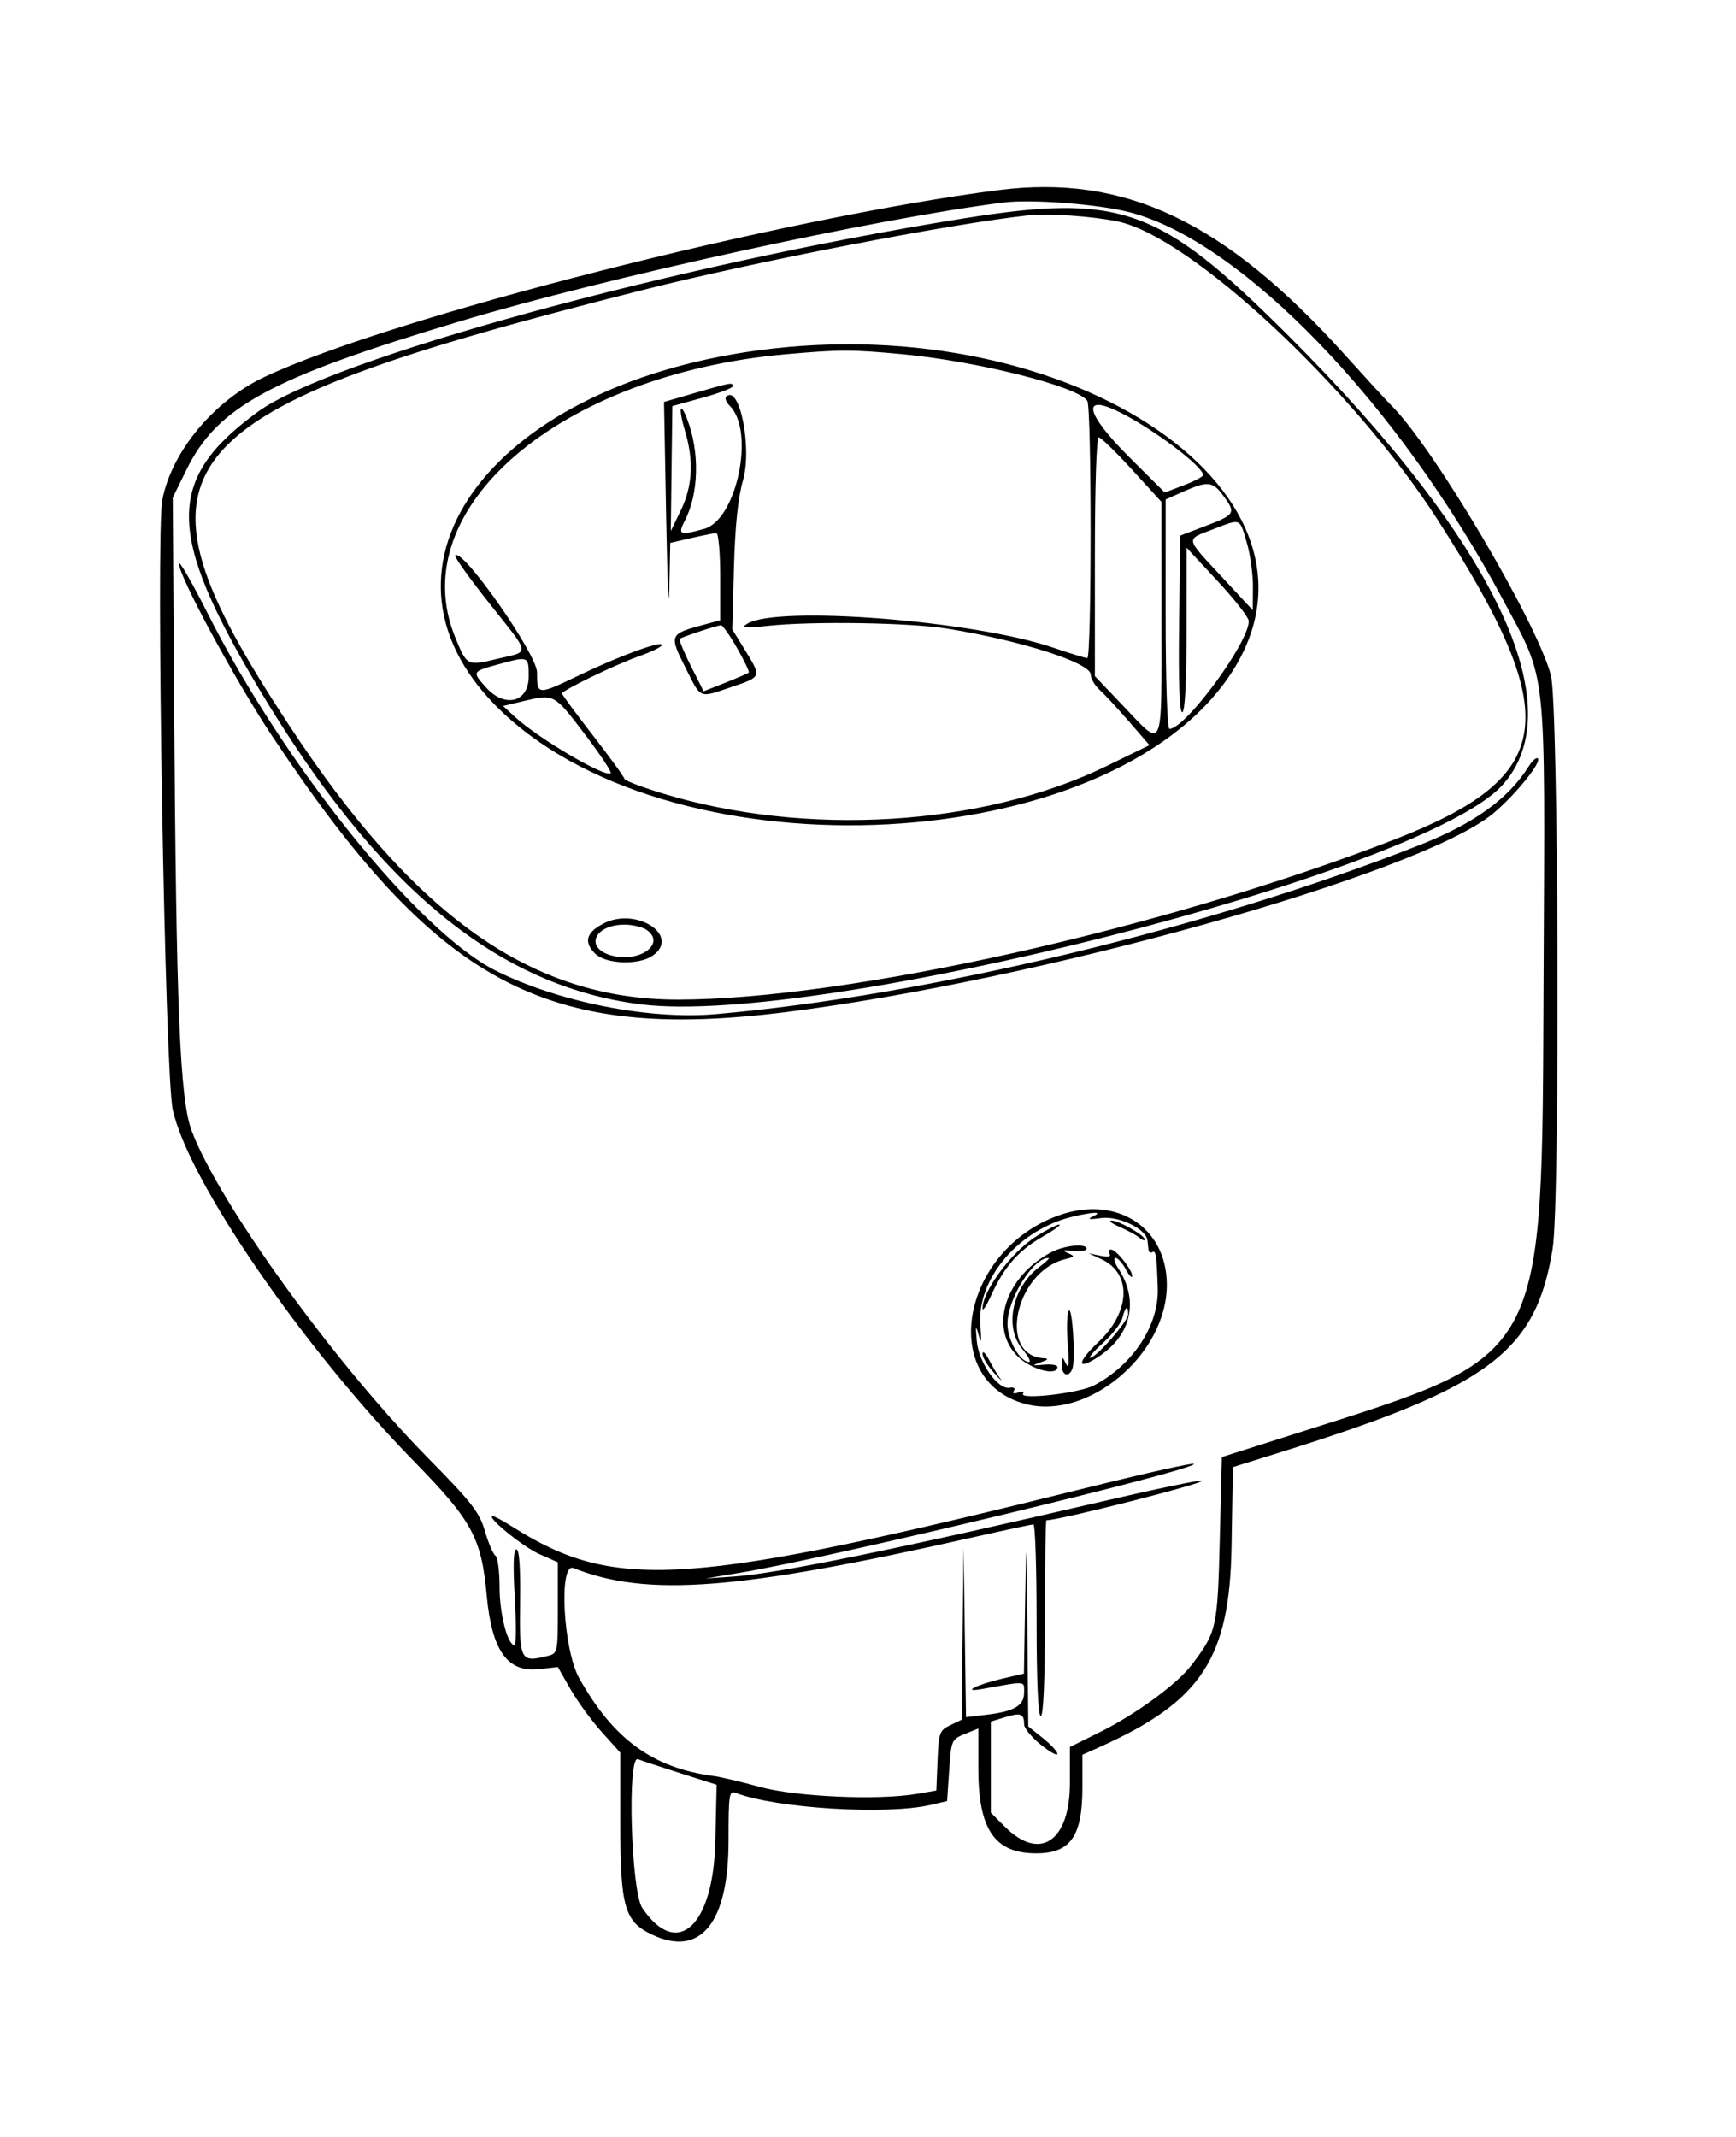 <svg id="svg" xmlns="http://www.w3.org/2000/svg" xmlns:xlink="http://www.w3.org/1999/xlink" width="400" height="492.086" viewBox="0, 0, 400,492.086"><g id="svgg"><path id="path0" d="M230.216 43.769 C 180.531 50.064,89.733 73.165,60.837 86.862 C 49.191 92.383,39.499 104.094,37.395 115.187 C 35.876 123.198,37.992 247.014,39.793 255.496 C 43.228 271.673,69.851 310.458,95.528 336.691 C 108.782 350.233,110.941 354.220,112.142 367.386 C 113.306 380.134,116.917 385.238,124.194 384.418 L 128.532 383.929 131.442 389.017 C 133.043 391.815,136.282 396.250,138.639 398.872 L 142.926 403.639 142.926 420.083 C 142.926 439.117,143.907 442.551,150.198 445.537 C 161.392 450.848,167.866 442.924,167.866 423.909 C 167.866 413.212,168.002 412.317,169.544 412.913 C 178.749 416.467,204.262 418.043,214.388 415.684 L 218.225 414.791 218.705 407.701 C 219.174 400.769,219.254 400.582,222.302 399.343 L 225.420 398.076 225.420 407.286 C 225.420 421.394,229.184 426.873,238.849 426.834 C 246.663 426.801,249.400 422.880,249.400 411.720 L 249.400 404.128 253.469 402.304 C 276.814 391.836,283.328 381.929,283.765 356.233 L 284.077 337.885 295.276 334.386 C 343.214 319.409,353.915 311.389,357.753 287.560 C 359.468 276.914,359.123 162.375,357.355 155.554 C 354.191 143.343,330.140 102.729,320.450 93.233 C 319.537 92.338,314.732 87.103,309.771 81.599 C 282.197 51.005,259.244 40.091,230.216 43.769 M260.159 48.851 C 286.025 55.466,322.115 92.838,346.246 137.993 C 356.573 157.318,355.999 152.008,355.664 225.116 C 355.254 314.483,356.789 311.648,298.801 330.080 L 281.535 335.568 281.055 354.594 C 280.541 375.001,280.352 375.839,274.556 383.463 C 271.231 387.838,261.705 394.810,253.477 398.890 L 246.523 402.339 246.523 410.633 C 246.523 424.088,239.596 428.757,231.559 420.719 L 228.297 417.458 228.297 406.971 L 228.297 396.485 231.601 395.471 C 235.185 394.371,235.971 394.668,235.971 397.122 C 235.971 398.001,237.698 400.107,239.808 401.803 C 241.918 403.499,243.645 404.453,243.645 403.923 C 243.645 403.393,242.134 401.754,240.288 400.281 L 236.931 397.602 236.714 374.580 C 236.515 353.367,236.476 352.889,236.213 368.495 L 235.928 385.431 230.913 386.604 C 224.903 388.010,221.313 389.884,226.379 388.971 C 236.640 387.121,235.971 387.065,235.971 389.769 C 235.971 392.813,233.727 394.146,227.331 394.904 L 222.583 395.466 222.301 375.911 L 222.020 356.355 221.802 376.207 L 221.583 396.058 218.945 397.319 C 216.475 398.500,216.289 399.020,216.026 405.472 L 215.745 412.365 211.230 413.137 C 202.344 414.656,183.341 413.811,175.060 411.529 C 170.839 410.365,166.091 409.243,164.508 409.035 C 150.445 407.186,141.361 400.592,133.457 386.493 C 129.751 379.884,128.703 359.772,132.134 361.131 C 149.167 367.878,170.032 366.265,224.457 353.993 C 231.565 352.391,237.711 351.079,238.115 351.079 C 238.519 351.079,238.849 361.007,238.849 373.141 C 238.849 387.210,239.196 395.204,239.808 395.204 C 240.420 395.204,240.767 387.050,240.767 372.662 C 240.767 360.264,240.919 350.120,241.104 350.120 C 244.146 350.120,277.654 341.603,277.038 340.987 C 276.787 340.736,266.258 342.932,253.639 345.866 C 206.702 356.778,179.235 362.379,169.305 363.062 L 162.590 363.524 170.752 362.170 C 191.392 358.748,276.329 338.359,275.093 337.124 C 274.829 336.859,264.299 339.200,251.694 342.326 C 158.296 365.492,141.871 366.637,118.114 351.640 C 115.954 350.276,113.896 349.161,113.541 349.161 C 111.813 349.161,120.468 356.232,124.235 357.899 L 128.537 359.802 128.537 370.290 C 128.537 380.559,128.489 380.791,126.237 381.356 C 119.885 382.950,119.659 382.516,119.838 369.065 C 119.945 361.024,119.654 356.835,118.989 356.835 C 118.302 356.835,118.179 360.371,118.607 367.866 C 118.954 373.933,118.934 378.897,118.562 378.897 C 116.965 378.897,115.108 371.726,115.108 365.555 C 115.108 361.876,114.682 358.603,114.161 358.281 C 113.641 357.959,112.556 355.432,111.752 352.664 C 110.479 348.284,108.764 346.083,98.527 335.686 C 76.949 313.772,50.417 277.040,44.168 260.432 C 41.447 253.199,40.598 232.632,40.129 162.577 L 39.808 114.602 42.965 108.182 C 50.108 93.658,62.298 87.056,106.231 73.920 C 139.896 63.855,201.753 50.351,231.175 46.645 C 237.606 45.835,252.925 47.001,260.159 48.851 M221.566 50.374 C 154.739 61.129,76.152 82.668,59.472 94.801 C 38.180 110.290,38.225 122.699,59.703 158.678 C 86.973 204.357,114.637 227.184,147.722 231.307 C 188.771 236.422,327.354 201.240,346.051 180.956 C 362.649 162.949,344.524 124.827,296.681 77.121 C 267.088 47.613,258.260 44.469,221.566 50.374 M257.554 51.006 C 274.378 54.522,311.762 89.369,331.246 119.697 C 360.603 165.392,358.727 178.872,320.981 193.468 C 267.984 213.960,195.274 230.176,156.238 230.207 C 122.575 230.235,95.595 211.184,66.461 166.814 C 26.746 106.328,35.954 95.071,148.323 66.733 C 174.296 60.183,218.757 51.583,236.930 49.595 C 241.519 49.093,251.748 49.792,257.554 51.006 M174.738 80.683 C 111.777 89.134,81.611 131.965,115.926 164.188 C 156.710 202.485,255.626 197.254,283.499 155.327 C 310.757 114.324,247.509 70.916,174.738 80.683 M207.674 81.550 C 225.141 83.160,248.427 89.016,250.529 92.328 C 251.543 93.924,251.542 151.559,250.528 151.559 C 250.093 151.559,246.531 150.467,242.614 149.133 C 224.364 142.917,179.003 139.383,172.182 143.645 C 170.595 144.637,171.422 144.719,176.978 144.124 C 187.183 143.032,209.613 143.383,218.225 144.770 C 235.297 147.520,251.319 152.649,251.319 155.364 C 251.319 156.273,252.231 157.839,253.345 158.844 C 254.459 159.849,257.506 163.133,260.116 166.143 L 264.861 171.614 254.972 176.425 C 226.365 190.345,185.555 192.816,152.375 182.638 C 147.706 181.205,143.885 179.742,143.885 179.386 C 143.885 179.030,140.647 174.564,136.691 169.461 C 132.734 164.359,129.496 159.976,129.496 159.721 C 129.496 158.994,141.899 153.006,147.482 151.037 C 150.252 150.060,152.518 148.938,152.518 148.543 C 152.518 147.481,142.921 150.973,133.743 155.375 C 123.738 160.172,123.741 160.172,123.741 154.856 C 123.741 150.661,106.603 126.171,104.875 127.899 C 104.606 128.168,108.089 133.062,112.615 138.774 C 122.446 151.184,122.246 149.901,114.636 151.722 C 107.606 153.404,107.593 153.398,104.882 146.763 C 92.785 117.164,128.937 86.212,181.001 81.593 C 193.471 80.486,196.090 80.482,207.674 81.550 M160.192 90.481 L 152.998 92.566 153.500 119.424 C 153.776 134.197,154.100 141.501,154.220 135.656 L 154.436 125.030 159.306 123.906 C 161.984 123.288,164.574 122.782,165.061 122.782 C 165.549 122.782,165.947 127.298,165.947 132.817 L 165.947 142.852 161.983 143.919 C 154.262 145.998,154.155 146.252,157.885 153.658 C 161.647 161.129,160.879 160.806,168.639 158.185 C 175.524 155.860,175.493 155.948,171.654 149.709 L 168.728 144.953 169.113 130.750 C 169.375 121.115,170.039 114.665,171.178 110.695 C 173.364 103.079,170.380 88.293,167.282 91.391 C 166.950 91.723,167.351 92.668,168.174 93.491 C 174.008 99.325,169.759 119.714,162.277 121.792 C 156.571 123.377,156.101 123.177,157.801 119.891 C 161.036 113.634,161.252 104.091,158.329 96.510 C 156.640 92.129,156.280 94.092,157.829 99.238 C 159.884 106.067,159.580 111.943,156.883 117.506 L 154.558 122.302 154.737 107.914 L 154.916 93.525 161.868 91.607 C 165.692 90.552,168.822 89.365,168.823 88.969 C 168.826 88.012,168.530 88.064,160.192 90.481 M258.312 95.095 C 266.086 99.041,277.218 107.470,277.218 109.410 C 277.218 109.763,275.230 110.810,272.800 111.738 L 268.383 113.425 260.330 105.415 C 249.919 95.057,249.002 90.370,258.312 95.095 M260.830 108.153 L 267.619 115.588 267.623 142.756 C 267.626 173.891,268.258 172.483,258.753 162.513 L 252.278 155.722 252.278 128.221 C 252.278 112.140,252.644 100.719,253.160 100.719 C 253.645 100.719,257.096 104.065,260.830 108.153 M281.834 114.110 C 284.820 118.148,284.613 118.517,277.938 121.066 L 271.942 123.354 271.684 143.692 C 271.514 157.044,271.761 164.029,272.403 164.029 C 273.034 164.029,273.386 157.312,273.394 145.084 L 273.407 126.139 280.544 133.813 C 284.469 138.034,287.701 142.173,287.725 143.012 C 287.866 147.842,273.147 167.866,269.456 167.866 C 268.955 167.866,268.585 156.643,268.585 141.447 L 268.585 115.029 272.662 113.218 C 278.265 110.728,279.417 110.840,281.834 114.110 M287.253 124.874 C 288.065 127.608,288.712 132.248,288.691 135.186 L 288.653 140.528 281.524 132.854 C 273.002 123.680,273.132 124.340,279.376 121.940 C 286.028 119.383,285.572 119.213,287.253 124.874 M41.247 129.831 C 41.247 132.749,54.234 156.769,62.675 169.462 C 100.735 226.695,125.443 240.000,180.870 233.111 C 239.418 225.834,327.017 201.301,343.926 187.445 C 348.913 183.359,355.271 175.560,354.341 174.670 C 354.014 174.357,353.068 175.180,352.239 176.499 C 347.541 183.969,339.710 189.632,327.293 194.537 C 278.694 213.737,214.025 229.273,164.878 233.556 C 149.520 234.894,128.534 230.734,114.147 223.500 C 96.417 214.586,65.509 176.260,47.886 141.338 C 44.235 134.101,41.247 128.923,41.247 129.831 M169.817 149.218 C 171.495 152.151,172.714 154.704,172.525 154.893 C 172.337 155.081,169.919 156.127,167.152 157.218 L 162.122 159.200 159.175 153.364 C 157.555 150.154,156.411 147.346,156.632 147.125 C 157.015 146.742,164.739 144.181,166.117 143.980 C 166.474 143.928,168.139 146.285,169.817 149.218 M121.823 155.769 C 121.823 161.767,116.316 163.159,111.944 158.266 C 108.747 154.688,108.762 154.660,114.787 153.005 C 121.800 151.078,121.823 151.087,121.823 155.769 M134.633 168.931 C 138.249 173.686,140.990 177.795,140.723 178.062 C 139.579 179.206,124.084 170.106,118.630 165.087 L 115.917 162.590 120.549 161.483 C 127.693 159.775,127.653 159.754,134.633 168.931 M139.092 212.672 C 135.069 214.730,134.440 216.934,137.111 219.605 C 139.558 222.052,147.187 222.330,150.386 220.089 C 156.911 215.519,146.671 208.794,139.092 212.672 M149.082 214.212 C 153.506 217.448,147.196 221.851,140.774 220.009 C 134.631 218.247,136.966 212.950,143.885 212.950 C 145.794 212.950,148.132 213.518,149.082 214.212 M243.964 279.898 C 221.469 287.921,216.110 317.913,236.204 323.324 C 250.677 327.221,268.859 311.956,268.859 295.909 C 268.859 282.635,257.241 275.163,243.964 279.898 M251.799 280.160 C 250.408 280.804,250.943 280.904,253.743 280.524 C 257.764 279.978,264.119 283.038,264.388 285.650 C 264.454 286.288,264.562 287.268,264.628 287.826 C 264.694 288.385,265.087 288.633,265.502 288.376 C 266.326 287.867,266.512 289.079,266.769 296.644 C 267.061 305.216,261.038 314.386,252.025 319.091 C 248.619 320.869,234.806 322.453,235.729 320.959 C 236.044 320.449,235.571 320.332,234.640 320.689 C 233.605 321.086,233.226 320.945,233.620 320.309 C 233.985 319.717,233.562 319.423,232.603 319.600 C 229.914 320.098,225.502 313.810,225.063 308.855 C 224.746 305.276,224.816 305.038,225.485 307.434 C 226.094 309.621,226.191 309.079,225.886 305.173 C 225.053 294.490,234.766 283.116,247.227 280.180 C 252.076 279.038,254.242 279.028,251.799 280.160 M257.968 282.558 C 259.778 283.344,261.828 284.459,262.524 285.036 C 263.220 285.614,263.789 285.811,263.789 285.475 C 263.789 284.521,257.721 281.058,256.115 281.096 C 255.324 281.115,256.157 281.773,257.968 282.558 M238.683 284.791 C 232.995 288.399,226.333 297.402,226.400 301.391 C 226.412 302.077,227.297 300.708,228.367 298.349 C 231.330 291.815,234.637 288.024,240.108 284.886 C 242.845 283.317,244.629 282.028,244.073 282.023 C 243.517 282.018,241.091 283.264,238.683 284.791 M242.206 288.404 C 231.656 293.966,227.837 305.726,234.436 312.326 C 237.506 315.396,243.645 317.041,243.645 314.794 C 243.645 314.358,242.242 314.132,240.528 314.291 C 237.687 314.556,237.623 314.507,239.808 313.741 C 241.531 313.138,241.721 312.874,240.484 312.805 C 229.791 312.212,233.928 292.882,245.363 290.012 C 247.693 289.427,247.744 289.314,246.008 288.566 C 244.576 287.950,244.872 287.832,247.242 288.076 C 248.957 288.252,250.360 288.040,250.360 287.604 C 250.360 286.287,245.276 286.786,242.206 288.404 M255.659 288.767 C 256.059 289.414,255.318 289.566,253.558 289.200 L 250.839 288.634 253.793 290.005 C 260.816 293.265,260.510 302.075,253.131 309.038 C 247.897 313.977,248.092 315.867,253.459 312.220 C 260.763 307.256,262.412 299.367,257.661 292.115 C 256.786 290.780,256.499 289.688,257.022 289.688 C 257.544 289.688,258.616 290.875,259.403 292.326 C 260.190 293.777,260.852 294.483,260.873 293.894 C 260.924 292.463,257.182 287.770,255.989 287.770 C 255.468 287.770,255.320 288.219,255.659 288.767 M239.534 291.742 C 233.227 296.446,231.308 305.645,235.577 310.718 C 236.943 312.341,237.622 313.669,237.085 313.669 C 235.004 313.669,232.134 308.568,232.134 304.868 C 232.134 299.144,238.145 289.540,241.616 289.719 C 241.941 289.735,241.004 290.646,239.534 291.742 M246.252 301.877 C 245.839 302.514,245.738 305.967,246.027 309.551 C 246.386 314.005,246.266 315.460,245.646 314.149 C 244.774 312.305,244.737 312.314,244.672 314.388 C 244.598 316.737,246.278 317.340,247.080 315.253 C 247.866 313.202,247.086 300.591,246.252 301.877 M259.952 302.659 C 259.952 304.240,252.571 312.710,251.194 312.710 C 250.732 312.710,252.088 311.144,254.206 309.230 C 256.325 307.315,258.316 304.725,258.630 303.474 C 259.277 300.895,259.952 300.479,259.952 302.659 M226.385 311.787 C 226.382 312.598,227.566 314.564,229.017 316.156 C 230.468 317.748,231.145 318.378,230.522 317.557 C 229.899 316.735,228.715 314.769,227.890 313.187 C 227.065 311.606,226.388 310.976,226.385 311.787 M156.663 408.345 L 165.125 411.031 164.816 424.154 C 164.357 443.706,155.995 451.291,147.991 439.414 C 145.394 435.560,144.486 404.074,147.002 405.148 C 147.662 405.429,152.009 406.868,156.663 408.345 " stroke="none" fill="#000000" fill-rule="evenodd"></path></g></svg>